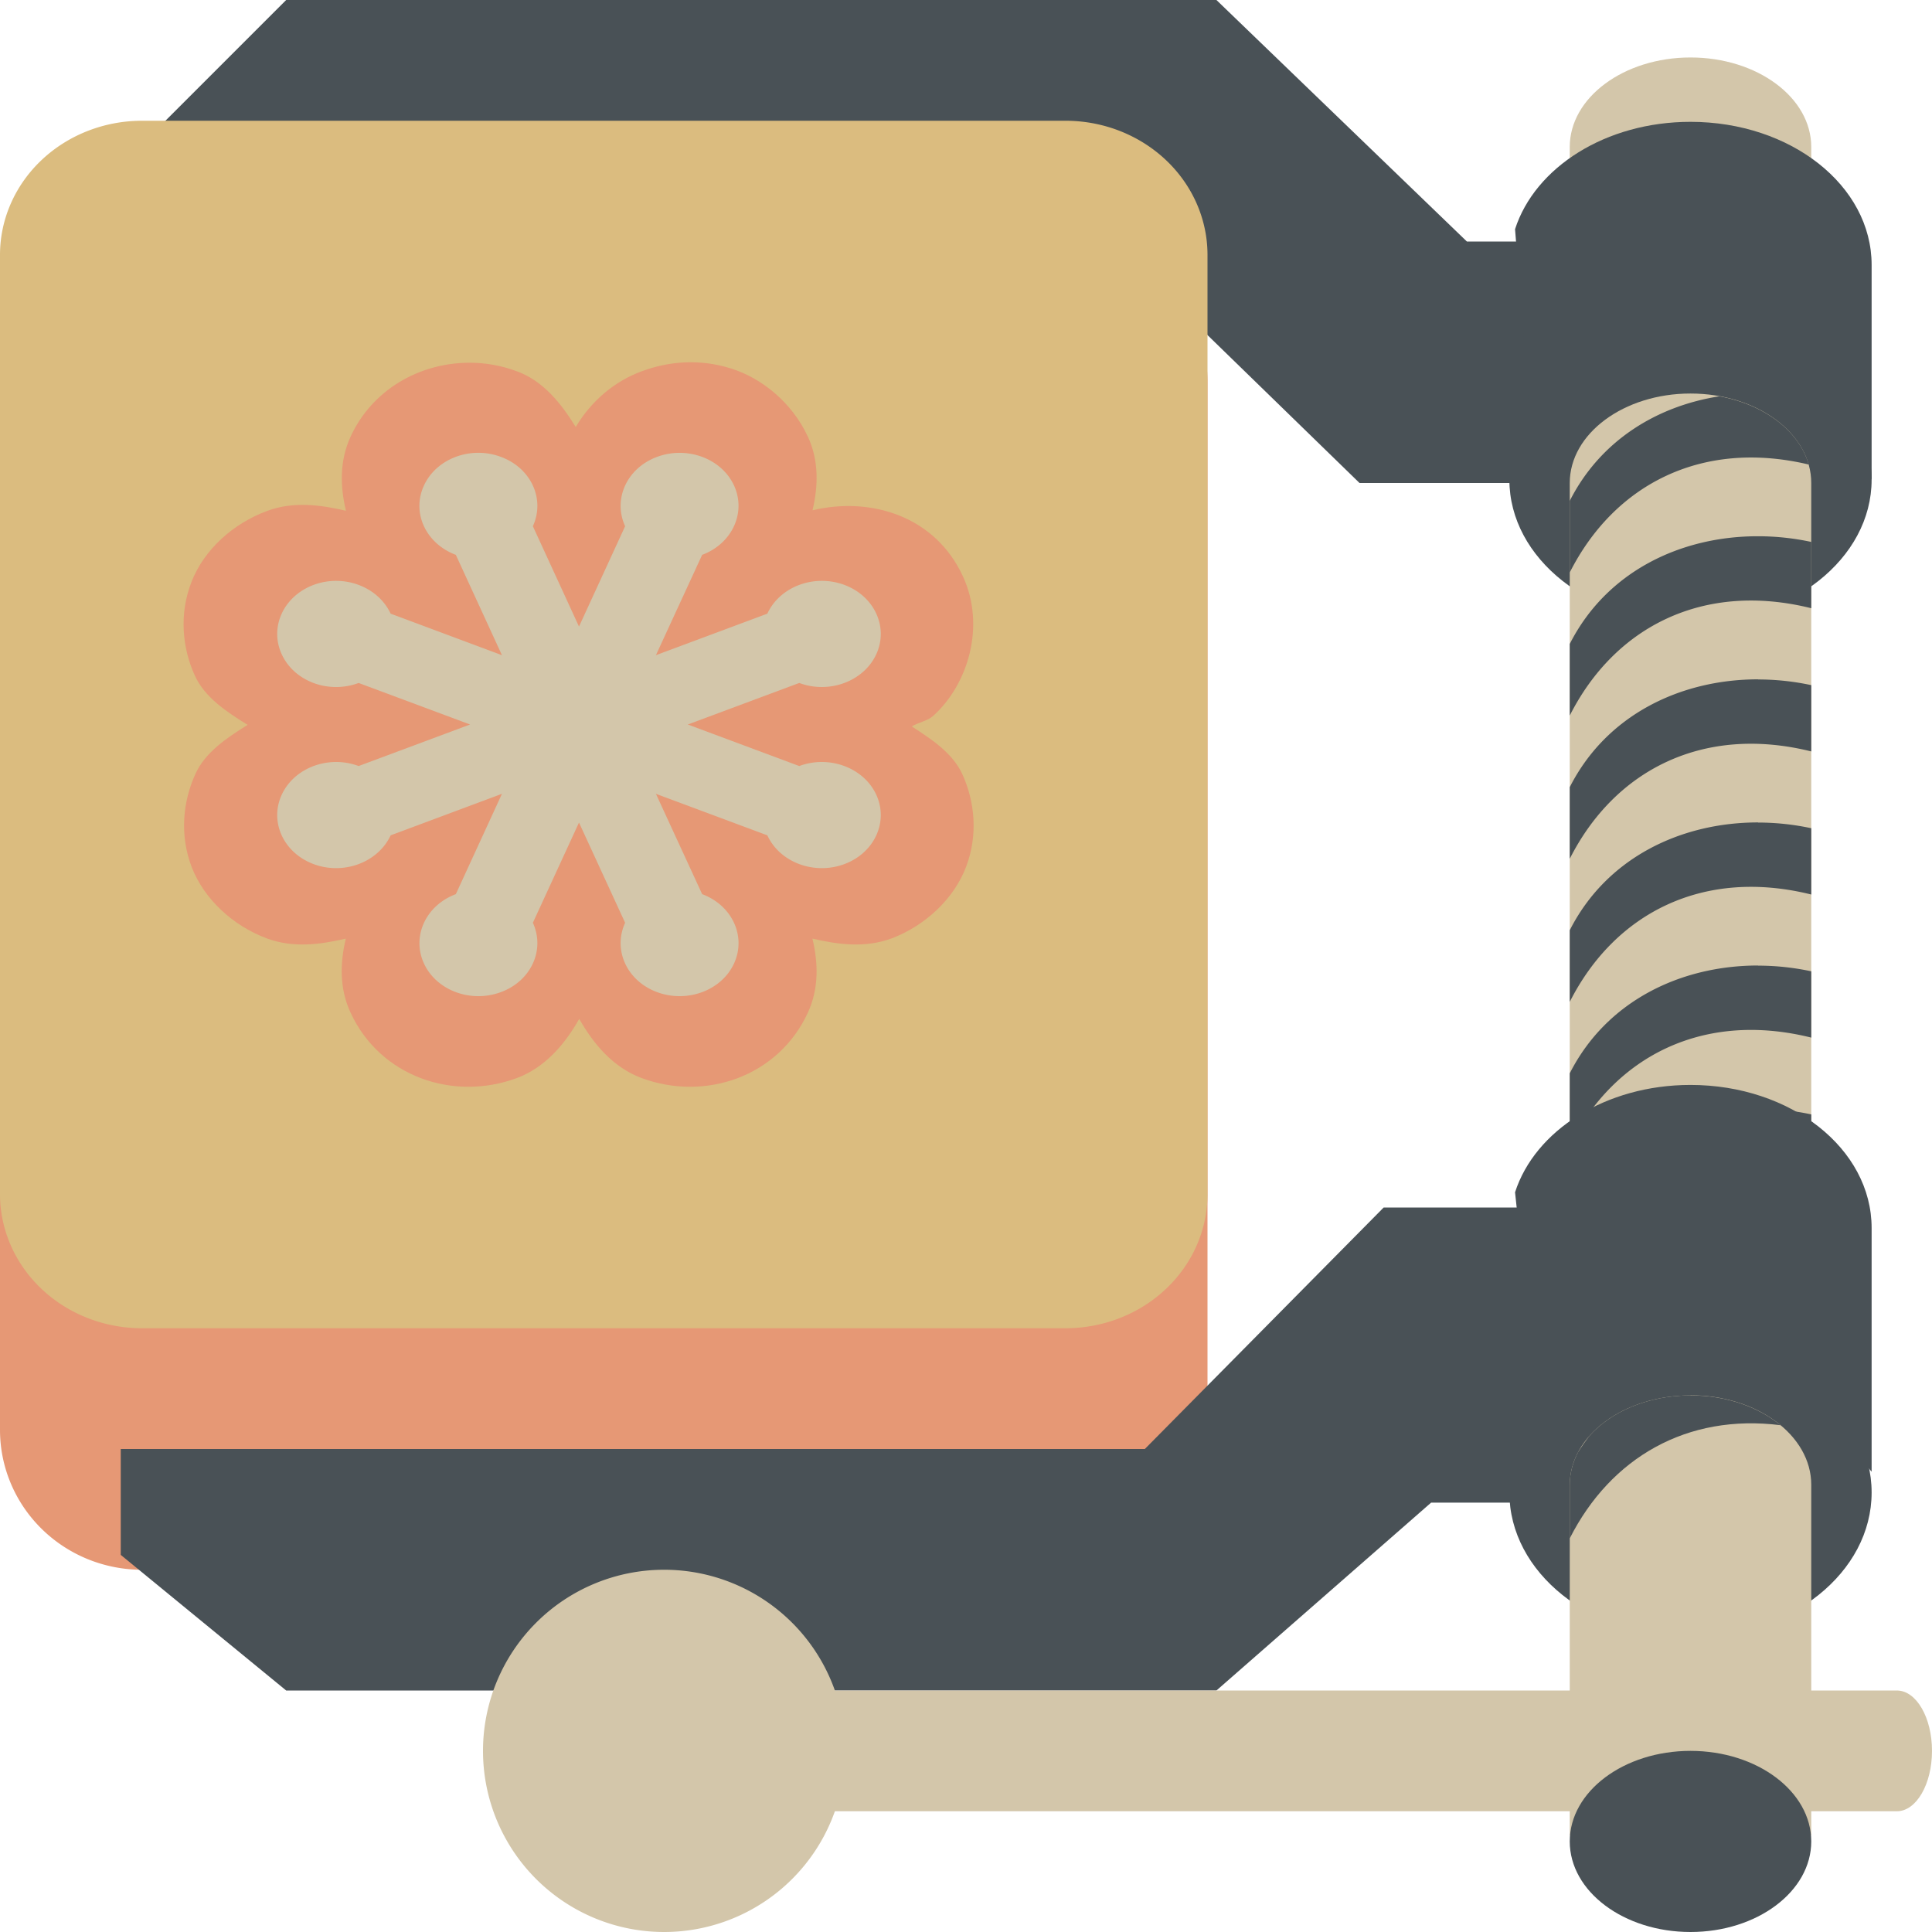 <svg xmlns="http://www.w3.org/2000/svg" width="16" height="16" version="1.1">
 <path style="fill:#d3c6aa" d="m 14,0.476 c -0.552,0 -1,0.332 -1,0.741 V 2.55 h 2 V 1.217 C 15,0.807 14.552,0.476 14,0.476 Z m 0,0"/>
 <path style="fill:#e69875" d="M 1.176,2 H 8.824 A 1.176,1.158 0 0 1 10,3.158 V 11.842 A 1.176,1.158 0 0 1 8.824,13 H 1.176 A 1.176,1.158 0 0 1 0,11.842 V 3.158 A 1.176,1.158 0 0 1 1.176,2 Z m 0,0"/>
 <path fill="#495156" d="M 2.37,0.593 1.185,1.778 V 2.37 L 9.481,2.27 11.259,4 h 3.052 L 14.607,3.752 V 2.37 h -2.459 L 10.074,0.593 Z M 11.259,10.667 9.481,12.444 H 1 V 12.877 L 2.37,14 h 7.704 l 1.778,-1.556 h 2.859 l 0.296,-0.296 -0.296,-0.296 0.296,-1.185 z"/>
 <path fill="#495156" d="M 2.37,4e-8 1.185,1.185 V 1.778 L 9.481,1.678 11.259,3.5 h 3.052 l 0.296,0.252 V 2.274 L 14.311,2 H 12.148 L 10.074,4e-8 Z M 11.459,10 9.481,12 H 1 v 0.444 L 2.37,13.6 H 10.074 L 11.852,12 h 2.739 l 0.296,0.148 V 10.37 L 14.586,10 Z"/>
 <path style="fill:#495156" d="m 14,1.009 c -0.702,0 -1.288,0.377 -1.453,0.889 v 0 L 12.688,3.676 H 15.25 L 15.5,3.972 V 2.194 C 15.5,1.537 14.831,1.009 14,1.009 Z"/>
 <path fill="#495156" d="m 14,2.787 c 0.829,0 1.5,0.531 1.5,1.185 C 15.5,4.627 14.829,5.157 14,5.157 c -0.829,0 -1.5,-0.531 -1.5,-1.185 0,-0.655 0.671,-1.185 1.5,-1.185 z m 0,0"/>
 <path style="fill:#d3c6aa" d="m 14,3.259 c -0.552,0 -1,0.332 -1,0.741 v 6.667 h 2 V 4 C 15,3.591 14.552,3.259 14,3.259 Z m 0,0"/>
 <path style="fill:#495156" d="M 14.239,3.282 C 13.722,3.363 13.253,3.648 13,4.148 V 4.741 C 13.372,4.006 14.1,3.638 14.979,3.847 14.9,3.569 14.61,3.349 14.239,3.282 Z M 14.56,4.441 C 13.922,4.44 13.305,4.731 13,5.333 V 5.926 C 13.375,5.185 14.112,4.816 15,5.037 v -0.549 A 2.475,2.933 0 0 0 14.56,4.441 Z m 0,1.185 C 13.922,5.626 13.305,5.917 13,6.519 v 0.593 c 0.375,-0.741 1.112,-1.11 2,-0.889 v -0.549 a 2.475,2.933 0 0 0 -0.44,-0.047 z m 0,1.185 C 13.922,6.811 13.305,7.102 13,7.704 v 0.593 c 0.375,-0.741 1.112,-1.11 2,-0.889 v -0.549 a 2.475,2.933 0 0 0 -0.44,-0.047 z m 0,1.185 C 13.922,7.996 13.305,8.287 13,8.889 v 0.593 c 0.375,-0.741 1.112,-1.11 2,-0.889 v -0.549 a 2.475,2.933 0 0 0 -0.44,-0.047 z m 0,1.185 C 13.922,9.181 13.305,9.472 13,10.074 v 0.593 C 13.375,9.926 14.112,9.557 15,9.778 V 9.229 a 2.475,2.933 0 0 0 -0.44,-0.047 z"/>
 <path style="fill:#495156" d="m 14,8.985 c -0.702,0 -1.288,0.377 -1.453,0.889 v 0 L 12.762,11.892 15.25,11.892 15.5,12.188 V 10.17 C 15.5,9.513 14.831,8.985 14,8.985 Z"/>
 <path fill="#495156" d="m 14,11.16 c 0.829,0 1.5,0.537 1.5,1.2 0,0.663 -0.671,1.2 -1.5,1.2 -0.829,0 -1.5,-0.537 -1.5,-1.2 0,-0.663 0.671,-1.2 1.5,-1.2 z m 0,0"/>
 <path style="fill:#d3c6aa" d="m 14.691,14 h 1.018 C 15.87,14 16,14.224 16,14.5 16,14.776 15.87,15 15.709,15 H 14.691 C 14.53,15 14.4,14.776 14.4,14.5 14.4,14.224 14.53,14 14.691,14 Z m 0,0"/>
 <path style="fill:#d3c6aa" d="m 14,11.556 c -0.552,0 -1,0.332 -1,0.741 V 15.2 h 2 v -2.904 c 0,-0.409 -0.448,-0.741 -1,-0.741 z"/>
 <path style="fill:#d3c6aa" d="m 7,14.5 a 1.5,1.5 0 1 1 -3,0 1.5,1.5 0 0 1 3,0 z m 0,0"/>
 <path style="fill:#d3c6aa" d="m 6.702,14 h 6.595 c 0.167,0 0.302,0.224 0.302,0.5 0,0.276 -0.135,0.5 -0.302,0.5 H 6.702 C 6.535,15 6.4,14.776 6.4,14.5 6.4,14.224 6.535,14 6.702,14 Z"/>
 <path style="fill:#495156" d="m 13,15.25 c 0,-0.414 0.448,-0.75 1,-0.75 0.552,0 1,0.336 1,0.75 0,0.414 -0.448,0.75 -1,0.75 -0.552,0 -1,-0.336 -1,-0.75 z m 0,0"/>
 <path style="fill:#495156" d="m 14,11.556 c -0.352,0 -0.662,0.135 -0.84,0.339 -0.032,0.042 -0.063,0.086 -0.091,0.131 C 13.025,12.11 13,12.201 13,12.296 v 0.444 c 0.339,-0.669 0.972,-1.035 1.746,-0.937 C 14.563,11.652 14.297,11.556 14,11.556 Z"/>
 <path style="fill:#dbbc7f" d="M 1.176,1 H 8.824 A 1.176,1.111 0 0 1 10,2.111 V 9.889 A 1.176,1.111 0 0 1 8.824,11 H 1.176 A 1.176,1.111 0 0 1 0,9.889 V 2.111 A 1.176,1.111 0 0 1 1.176,1 Z m 0,0"/>
 <path style="fill:#e69875" d="M 3.881,3.004 C 3.472,3.007 3.082,3.227 2.903,3.617 2.811,3.818 2.817,4.029 2.865,4.23 2.652,4.18 2.429,4.151 2.213,4.231 1.93,4.335 1.689,4.553 1.586,4.819 1.482,5.085 1.509,5.366 1.614,5.596 1.696,5.775 1.874,5.894 2.051,6.003 1.876,6.112 1.7,6.23 1.619,6.408 1.514,6.637 1.486,6.916 1.588,7.182 c 0.103,0.265 0.341,0.485 0.623,0.59 0.216,0.08 0.44,0.051 0.653,0.001 -0.048,0.201 -0.054,0.412 0.039,0.613 C 3.148,8.917 3.756,9.124 4.283,8.927 4.514,8.84 4.678,8.648 4.797,8.438 4.916,8.648 5.079,8.84 5.311,8.927 5.838,9.124 6.447,8.917 6.691,8.385 6.783,8.184 6.776,7.973 6.728,7.773 c 0.213,0.05 0.438,0.079 0.654,-0.001 l 0.003,-7.5e-4 0.003,-0.001 C 7.667,7.662 7.901,7.442 8.001,7.178 8.101,6.914 8.073,6.637 7.969,6.41 7.889,6.237 7.718,6.124 7.551,6.016 7.608,5.981 7.68,5.972 7.729,5.928 8.017,5.668 8.164,5.185 7.975,4.774 7.743,4.269 7.205,4.112 6.729,4.226 6.776,4.026 6.783,3.817 6.691,3.617 v -7.5e-4 h -7.5e-4 C 6.561,3.336 6.31,3.131 6.052,3.051 5.794,2.97 5.538,2.991 5.311,3.076 5.096,3.156 4.902,3.312 4.768,3.536 4.648,3.343 4.502,3.157 4.284,3.076 c -2.239e-4,-8.47e-5 -4.875e-4,8.4e-5 -7.5e-4,0 C 4.154,3.027 4.019,3.003 3.881,3.004 Z m 3.121,3.747 c -0.016,0.006 -0.029,-0.019 -0.009,0.024 l -0.002,-0.005 c 0.004,-0.004 0.024,-0.024 0.006,-0.017 z"/>
 <path style="fill:#d3c6aa" d="m 3.958,3.75 c -0.19,0.001 -0.37,0.103 -0.447,0.271 -0.104,0.224 0.015,0.481 0.264,0.574 L 4.157,5.426 3.235,5.082 C 3.131,4.858 2.846,4.751 2.597,4.844 2.348,4.937 2.23,5.194 2.333,5.418 2.436,5.643 2.721,5.749 2.97,5.656 L 3.893,6 2.97,6.344 C 2.721,6.251 2.436,6.358 2.333,6.582 2.23,6.806 2.348,7.063 2.597,7.156 2.846,7.249 3.131,7.142 3.235,6.918 L 4.157,6.574 3.775,7.405 C 3.526,7.498 3.408,7.755 3.511,7.979 3.614,8.203 3.9,8.309 4.149,8.216 4.398,8.124 4.516,7.867 4.413,7.642 l 0.382,-0.83 0.382,0.83 C 5.074,7.867 5.192,8.124 5.441,8.216 5.69,8.309 5.976,8.203 6.079,7.979 6.182,7.755 6.064,7.498 5.815,7.405 L 5.432,6.574 6.355,6.918 C 6.458,7.142 6.743,7.249 6.993,7.156 7.242,7.063 7.36,6.806 7.257,6.582 7.154,6.358 6.868,6.251 6.619,6.344 L 5.696,6 6.619,5.656 C 6.868,5.749 7.154,5.642 7.257,5.418 7.36,5.194 7.242,4.937 6.993,4.844 6.743,4.751 6.458,4.858 6.355,5.082 L 5.432,5.426 5.815,4.595 C 6.063,4.502 6.182,4.245 6.079,4.021 5.976,3.797 5.69,3.691 5.441,3.784 5.192,3.876 5.074,4.133 5.177,4.358 L 4.795,5.189 4.413,4.358 C 4.516,4.133 4.398,3.876 4.149,3.784 A 0.528,0.528 0 0 0 3.958,3.75 Z m 0,0"/>
</svg>

